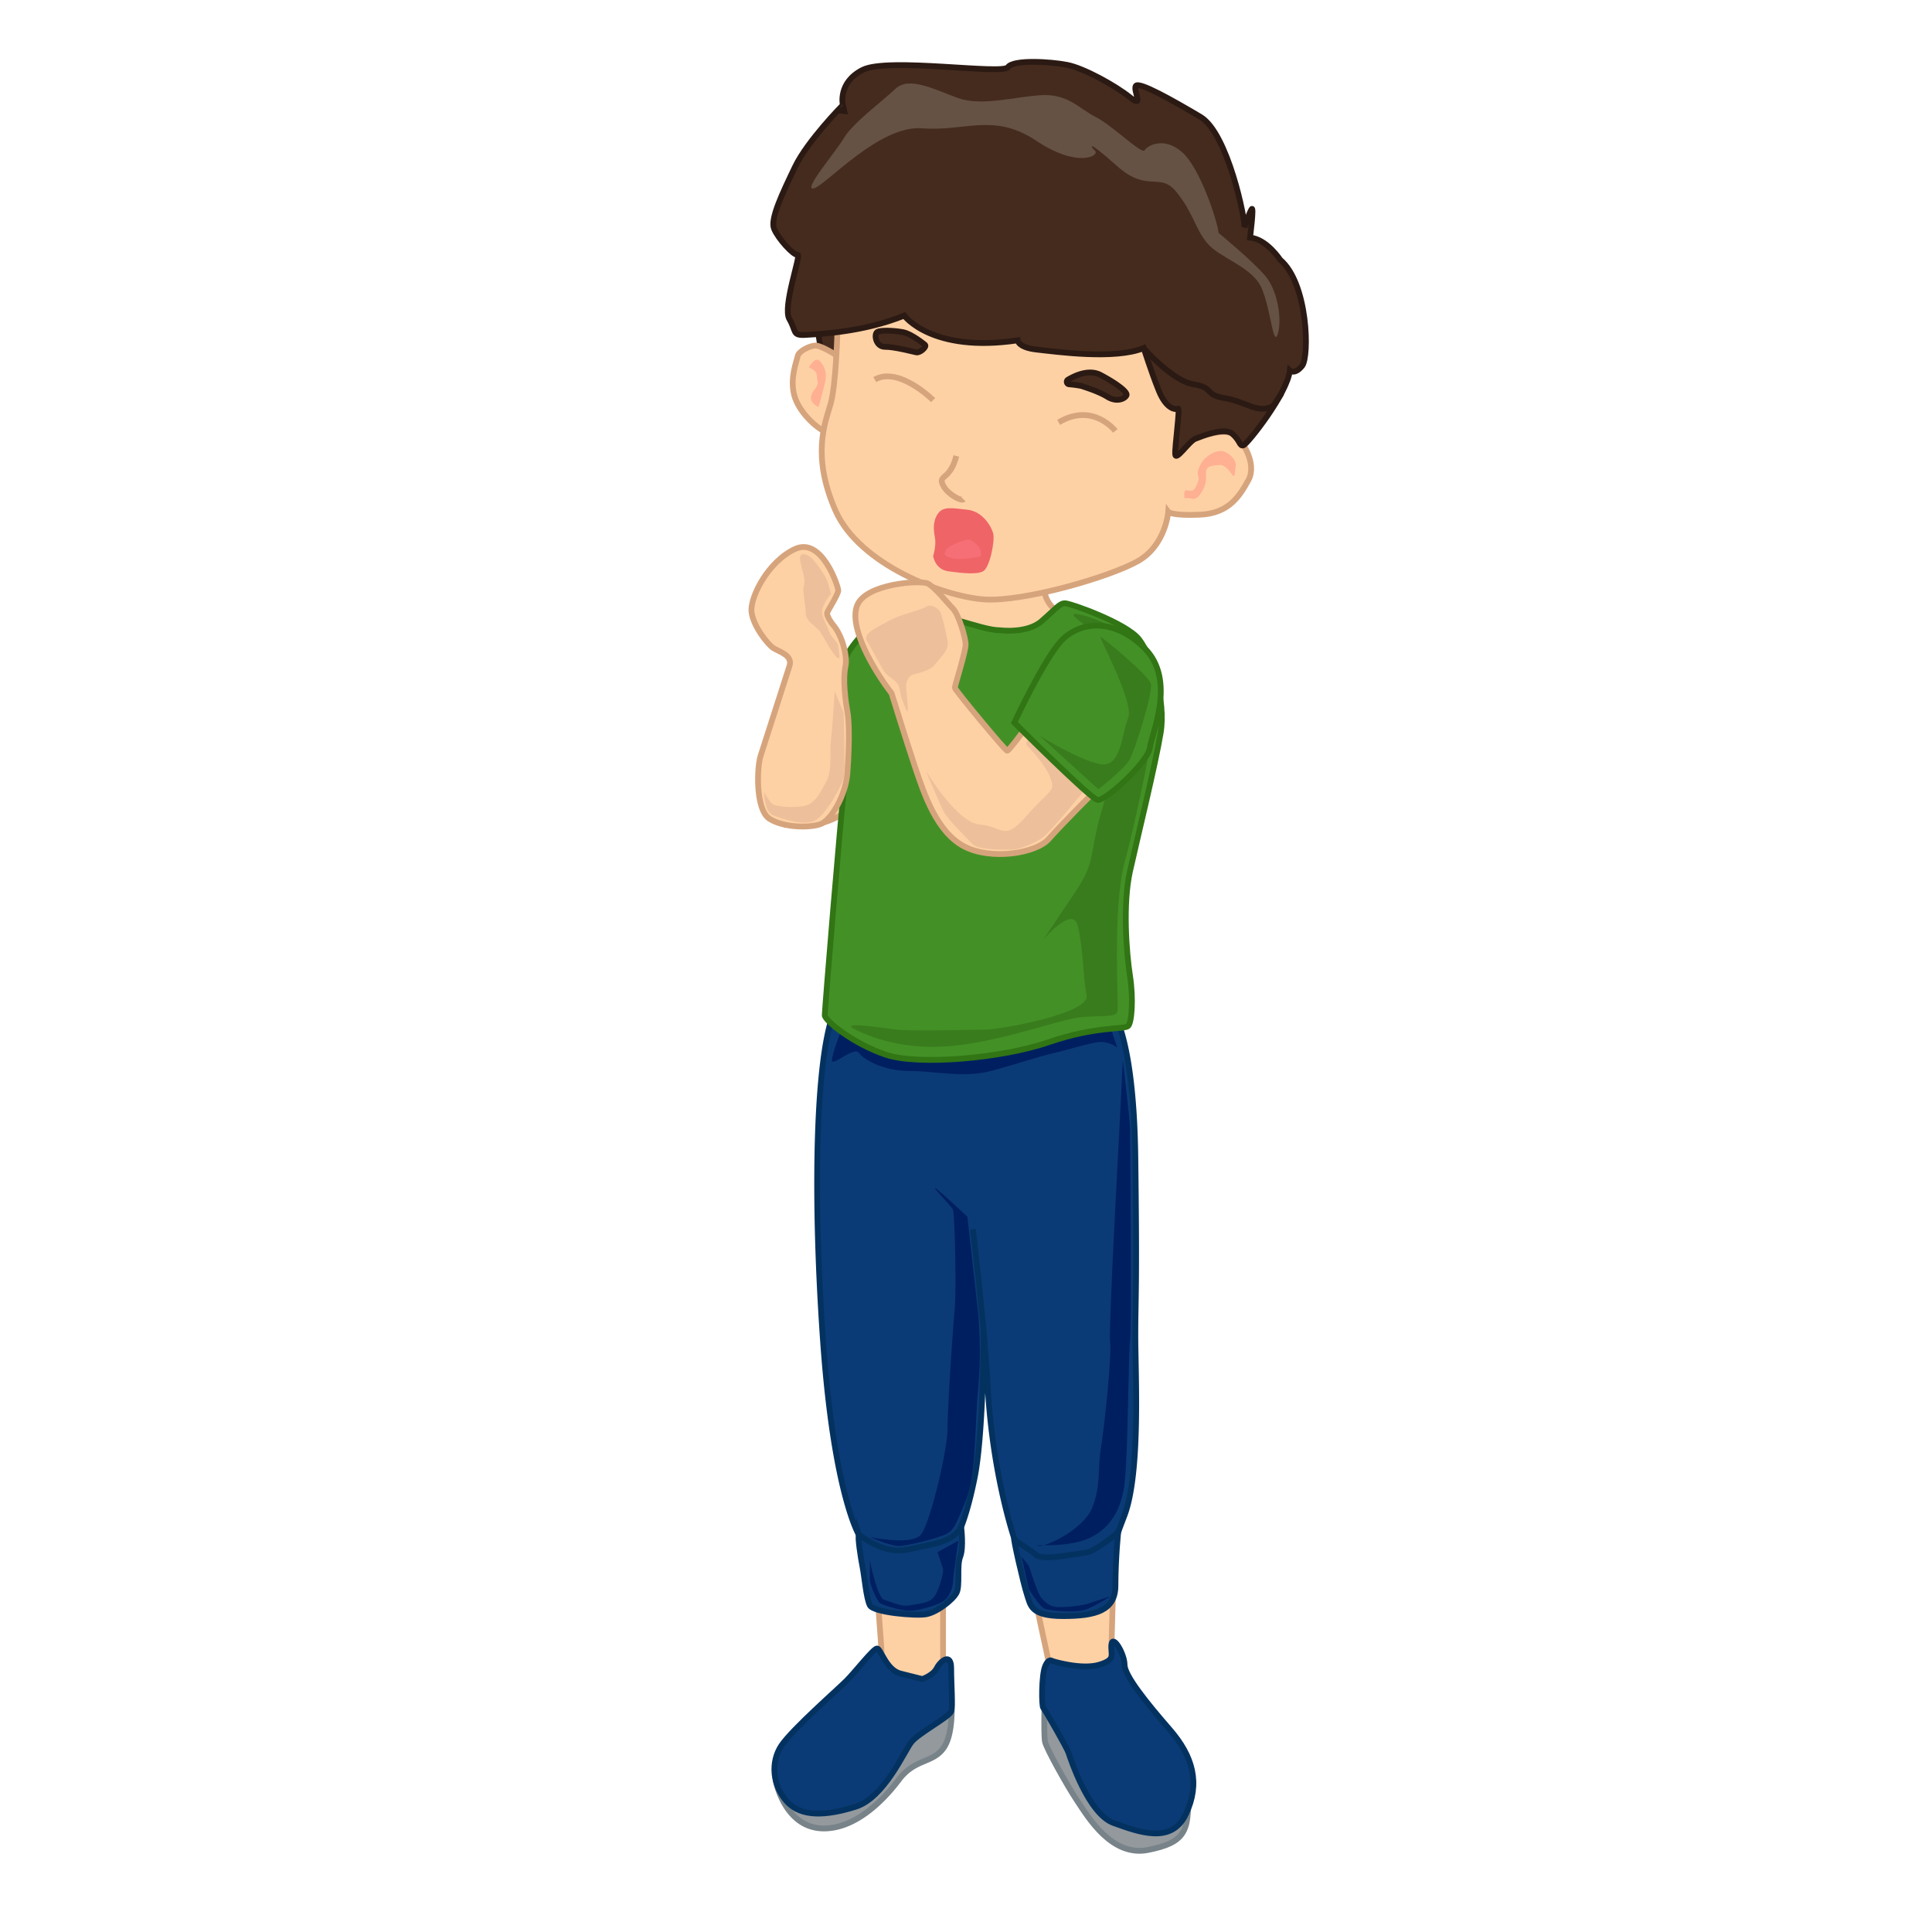 <svg id="Layer_2" data-name="Layer 2" xmlns="http://www.w3.org/2000/svg" viewBox="0 0 1000 1000"><defs><style>.cls-1{fill:#fed1a5;stroke:#d6a47c;}.cls-1,.cls-10,.cls-2,.cls-3,.cls-4{stroke-miterlimit:10;stroke-width:3px;}.cls-2{fill:#93999d;stroke:#778389;}.cls-3{fill:#0b3b76;stroke:#033260;}.cls-4{fill:#452b1e;stroke:#2b1a13;}.cls-5{fill:#ffb092;}.cls-6{fill:#655244;}.cls-7{fill:#ef6466;}.cls-8{fill:#f76f76;}.cls-9{fill:#001f60;}.cls-10{fill:#439126;stroke:#317515;}.cls-11{fill:#edbf9a;}.cls-12{fill:#397c1d;}</style></defs><title>sneeze</title><path class="cls-1" d="M488.12,807.15v60.53s-22.44,14.9-24.31,14.9-7.47-22.35-7.47-26.08-3.74-51.21-3.74-51.21Z"/><path class="cls-1" d="M576.45,810.41l-1.86,67s-19.64-.93-20.57-.93-10.28-12.1-10.28-12.1-10.28-46.56-10.28-50.28S576.45,810.41,576.45,810.41Z"/><path class="cls-2" d="M492.32,877.45s1.87,18.63-3.73,27-15,5.58-23.37,16.76-23.37,26.07-40.2,25.14-22.43-19.55-23.37-24.21a8.5,8.5,0,0,1,1.87-7.45l47.67-5.59Z"/><path class="cls-3" d="M477.37,869.07s5.61-1.86,7.48-5.58,7.47-8.38,7.47,0,.94,19.55,0,22.35S475.5,897,471.76,901.66s-14,28.87-29,33.53-28,5.58-35.52-2.8-8.41-20.48-2.8-28.86,29-28.87,33.65-33.52,14-16.76,15.89-16.76,4.67,11.17,12.15,13Z"/><path class="cls-2" d="M540.93,871.87s-.93,26.07,0,29.79,11.22,22.35,16.83,30.73,17.76,28.87,36.46,25.14,21.5-9.31,20.56-28.86-25.24-39.11-25.24-39.11Z"/><path class="cls-3" d="M544.67,859.76s-1.87-1.86-3.74,2.8S539.06,883,540,884s12.15,20.49,13.09,23.28,10.28,31.66,23.36,36.32,29.92,11.17,37.4-4.66,3.73-29.8-8.42-43.76-23.37-27.94-23.37-33.52-6-15.69-6.74-10.64,3,7.84-6.34,10.64S544.67,859.76,544.67,859.76Z"/><path class="cls-1" d="M552.62,319.23c-.94-.93-14-3.72-12.15-19.55s-58.89-5.59-58.89-5.59l1.86,41.9s43,6.52,45.81,4.66S552.62,319.23,552.62,319.23Z"/><path class="cls-3" d="M573.65,519.9s13.09,10.24,14,79.14,0,72.63,0,92.19,2.81,70.76-5.61,93.11-8.41,20.49-8.41,20.49-34.59,10.24-40.19,3.72a66.9,66.9,0,0,1-8.42-12.1s-12.15-35.39-14-83.81l-1.87-24.21s0,53.08-4.67,76.36-9.35,30.72-9.35,30.72l-1.87,4.66L468,810.41l-21.5-10.24-1.87-5.59S431.56,773.17,426,694s-3.74-154.57,7.47-174.12,102.83-8.38,102.83-8.38Z"/><path class="cls-3" d="M509.15,688.43s-4.67-46.55-5.61-52.14"/><path class="cls-3" d="M554,804.83s-15,2.79-17.76,0S526,798.31,525,796.45s4.68,23.27,6.55,28.86,1.87,11.17,18.69,11.17,27.11-2.79,27.11-15.82,1.42-29.74,1.65-28.37S567.11,802,564.3,803,554,804.83,554,804.83Z"/><path class="cls-3" d="M497.5,790.34s1.37,10.76-.5,15.42,0,14.9-1.87,18.62-10.28,10.24-15.89,11.17-27.11-.93-29-4.65-2.8-14.9-3.74-19.56-2.8-16.76-1.87-16.76,12.15,10.25,25.24,7.45S493.32,798.21,497.5,790.34Z"/><path class="cls-4" d="M422.83,168l4.48,28.62s11.33-7.87,10.72-9.84-2-26.26-2-26.26Z"/><path class="cls-1" d="M432.92,183.87s-8.13-5.29-11.15-5-8.42,2.91-8.92,5.58-4.07,11.18-1.78,20,11.57,17.12,16.15,19S432.92,183.87,432.92,183.87Z"/><path class="cls-5" d="M423.7,210.68s-4.58-1.85-3.92-5.41,3.85-4.76,3.4-7.62-.11-4.65-1.84-5.92a8.14,8.14,0,0,0-2.68-1.47s3.06-5.84,5.58-3.48a11.1,11.1,0,0,1,3.07,9.86C426.65,200.19,423.7,210.68,423.7,210.68Z"/><path class="cls-1" d="M604.68,264.91s-1.27,17.29-15.61,25.47-59.17,21.25-79.6,19.88-64.66-17.72-77.08-46.1-5.28-45.4-2.5-55,3.66-35.27,4-52.76,13.65-36,62.4-28,105.2,22.25,119.83,33.53,1.61,65,1.61,65,14.8-5.32,20.16-2.38,12.85,15.53,8.33,23.85-10.14,17.34-25.05,18S604.68,264.91,604.68,264.91Z"/><path class="cls-5" d="M613.66,253.8c.79-.49,3.63,1.66,5.25-1.7s1.78-4.26,1.16-6.23,1.17-6.23,3.57-8.52,6.86-5.07,10.49-3.41,6,4.91,5.48,7.57-.22,6.43-1.78,4.26-3.91-5.41-6.93-5.1-7,.44-6.7,4.19-.21,6.42-1.66,8.89-2.9,5-5.75,4.38-4,.12-3.8-.77S612.54,254.5,613.66,253.8Z"/><path class="cls-4" d="M644.09,117.74c.67-3.56-8.57-48.84-22.76-57.26s-32-18.49-33.46-16,4.65,12-3.06,5.84-23.8-15-32.34-16.71-28-2.91-30.76,1.15-62.09-5.2-75.15,1.39-10.31,18.23-10.31,18.23S418,72.84,411.54,86.31s-12.93,26.93-10.92,32,10.18,14.07,12.24,13.57-8,27-4.27,33.3,1.34,8.59,8.32,8.16,29.81-1.35,51.13-10c0,0,14.09,19.48,58.69,12.82,0,0,.28,3.75,9.94,4.79s40.37,5.41,55.33-.8c0,0,3.69,11.84,7.72,21.89s8.94,10.12,10.06,9.42-1.78,20-1.49,23.72,7.19-6.86,10.37-8.06,15-6.2,19.21-2.57,3.61,6.58,5.74,5.93,22.83-26.93,24-38.69c0,0,2.51,2.36,6.36-2.4s3.09-42.78-11.38-54.95c0,0-6.87-10.63-15.58-11.47,0,0,2.22-17.1.77-14.62S644.09,117.74,644.09,117.74Z"/><path class="cls-6" d="M630.75,120.58C630,114,621.24,87.25,612,78.9s-18-3.65-19.48-1.17-16.37-12.56-25.36-17.15-14.47-12.17-28.43-11.3S508.05,55.07,496,50.79,470.63,39.17,463.43,46s-22,17.7-26.39,25.13-22,27.87-15.78,26.35S455,64.64,477.35,66.4s37-8.2,58.9,6.39,33.06,7.63,30.55,5.27-4.7-6.49,11.34,7.84,22.16,2.65,30.94,13.66,9.33,18.52,15.76,26.29S648.19,138,653,149.1s6,30.78,8.33,23.86.21-22.13-6.22-29.9S630.75,120.58,630.75,120.58Z"/><path class="cls-4" d="M553.41,198.91a1.29,1.29,0,0,1-.67-2.36c3.94-2.35,11.07-5.57,16.93-2.45,8.57,4.57,14.11,8.85,13.39,10.51s-4.85,3.86-9.85.78-12.51-5.23-13.41-5.6A56,56,0,0,0,553.41,198.91Z"/><path class="cls-4" d="M478.86,178.55s-6.92-5.82-11.69-6.66-11.48-1.11-13.17,0-.77,7.68,4.13,7.63,14.31,2.52,16.21,2.86S479.67,179.61,478.86,178.55Z"/><path class="cls-1" d="M495,236c-1.17,4.5-2.59,7.1-4.64,9.29S486,247.78,488.6,252s9.1,7.54,10.13,6.44"/><path class="cls-4" d="M592,180.28s15,17,25.7,18.63,5.65,5.58,16.35,7.2,17,8.42,25,4l4.28-6.57"/><path class="cls-7" d="M483,287.73s.88,7.09,8,8,14.23,1.78,17.79,0,6.22-15.94,5.33-19.49-5.33-11.51-13.34-12.4-12.45-1.77-15.12,1.77-2.66,8-1.78,12.41S483,287.73,483,287.73Z"/><path class="cls-1" d="M577.29,223.06s-11.56-15.06-29.35-4.43"/><path class="cls-1" d="M483,207.11s-17.79-17.72-30.24-10.63"/><path class="cls-8" d="M507.47,288.17s-10.67,1.78-14.23.89-5.33-1.77-3.55-4.43,9.78-5.32,11.56-5.32S509.25,283.74,507.47,288.17Z"/><path class="cls-9" d="M454.93,796.45c1.87,0,16.83,2.79,21.5-1.87s14-43.76,14-54.93,2.8-52.15,3.73-62.39,0-49.35-.93-51.21-9.35-10.25-9.35-11.18,16.83,14.9,16.83,14.9l5.61,50.28a218.23,218.23,0,0,1,0,38.18c-1.87,20.48-.94,44.69-6.55,58.66s-6.54,15.83-11.21,17.69-18.7,5.59-23.37,5.59-15-4.66-15-4.66Z"/><path class="cls-9" d="M450.26,807.62s3.74,19.55,7.48,20.48,8.41,3.73,13.09,2.8,9.34-.93,12.15-3.73,5.61-13.42,5.14-15.09-2.89-8.65-2.89-8.65l10.83-6s-2.8,18.62-2.8,21.41-1.87,8-5.14,10.05-12.62,4.85-17.29,4.85-13.09-2.79-15-3.72-5.61-10.25-5.61-12.11Z"/><path class="cls-9" d="M532.52,810.41s4.67,14.9,6.54,16.76,3.74,4.66,9.35,4.66,12.15-.93,15-1.86l11.22-3.73s-9.35,6.52-15,7.45-15.89,0-18.7-.93-8.41-10.24-8.41-10.24l-3.74-16.76Z"/><path class="cls-9" d="M579.26,586.94s-5.61,102.42-4.67,108-2.81,42.83-4.68,54,0,20.48-4.67,31.66-24.31,20.48-28,19.55,12.16.93,23.37-2.79,19.63-13,21.5-29.8,1.87-67,2.81-73.56,0-106.15,0-109.88-3.74-35.38-3.74-35.38Z"/><path class="cls-9" d="M437.17,529.21c-.93,1.86-6.54,15.83-6.54,19.55s11.22-7.45,14-3.72,13.09,9.31,26.18,9.31,28,3.72,42.06,0,24.3-7.45,32.72-9.31,21.5-6.52,26.17-5.59,6.54,2.79,6.54,2.79l-5.6-16.76s-102.83,7.45-105.63,7.45S437.17,529.21,437.17,529.21Z"/><path class="cls-1" d="M407.5,426.5c1-.21,20.33,4.94,35.28-10.89s14-31.66,14-31.66l-10.28-12.11-29.91,10.25Z"/><path class="cls-10" d="M517.56,326.22s14,1.86,21.5-4.66,9.35-9.31,12.16-9.31,31.78,10.24,38.32,18.62,14,31.66,11.22,48.42-12.15,54.94-15.89,71.7-1.87,41.9,0,54,.93,24.21-.94,26.07-16.82,0-41.13,8.38-67.3,12.1-84.13,6.52-31.78-17.69-31.78-20.49,8.41-105.22,10.28-120.11-.93-58.67,0-63.32,14-24.21,31.79-25.14S507.28,326.22,517.56,326.22Z"/><path class="cls-1" d="M529.72,378.36s-7.48,10.24-8.42,10.24S494.19,357,494.19,356s5.61-18.62,5.61-22.34-3.74-15.83-6.54-18.63-9.35-11.17-13.09-13-31.78,0-36.45,11.17,8.41,33.52,17.76,45.63c0,0,7.48,24.21,12.15,38.17s11.22,33.53,25.24,41,37.39,3.72,43.93-3.73S568,408.16,568,408.16l-27.11-27Z"/><path class="cls-1" d="M438.56,400.57s1.87-22.35,0-32.59-1.86-19.55-.93-23.28-.93-14.9-6.54-21.41c0,0-3.74-4.66-2.81-6.52s5.61-9.31,5.61-11.18-8.41-27.93-22.43-21.41S388.09,309.32,389,316.77s8.41,16.76,11.22,18.62,10.28,3.73,8.41,9.31-13.08,41-14.95,46.56-2.81,27.93,4.67,32.59,20.56,4.66,26.17,2.79S437.63,411.75,438.56,400.57Z"/><path class="cls-11" d="M560.56,410S543.74,430.51,540,433.3s-12.15,6.52-16.83,6.52-16.82,0-19.63-2.8-13.08-13-15-16.76-9.35-21.41-9.35-21.41,15.89,27,28,27.93,12.15,9.31,24.31-4.65,14.95-12.11,12.15-19.56-11.22-15.83-12.15-16.76,0-4.65,4.67-1.86,20.69,11.43,21.56,14.56S560.56,410,560.56,410Z"/><path class="cls-11" d="M432,357.74s-.93,16.76-1.87,25.14.94,15.83-2.8,22.35-5.61,11.17-12.15,12.1-13.09,0-15-.93-4.67-6.52-4.67-6.52,0,10.25,4.67,12.11,15.89,5.58,21.5,2.79,14-17.69,15-22.35,0-33.52,0-33.52Z"/><path class="cls-11" d="M449.33,332.74c.58.72,6.54,12.1,8.41,14.89s6.54,4.66,7.48,7.45.93,5.59,1.87,7.45,2.8,8.38,2.8,4.66S469,357,469,355.08s.93-4.65,2.8-5.58,9.35-1.87,12.15-5.59,7.48-7.45,6.55-12.11-2.81-13-3.74-14.89-4.68-4.66-7.48-2.8-13.09,3.73-19.63,7.45S445.59,328.08,449.33,332.74Z"/><path class="cls-11" d="M430.15,307.46c-1.87,1.86-4.67,6.52-4.67,9.31s2.8,7.45,3.74,10.24,4.67,5.59,4.67,7.45,1.87,8.38-.93,5.59-6.55-10.25-8.42-13-7.48-5.59-7.48-9.31-1.86-12.11-.93-14.9-.93-7.45-1.87-12.1,1.87-4.66,4.67-2.8,8.42,10.25,9.35,13S430.15,307.46,430.15,307.46Z"/><path class="cls-12" d="M584.87,365.33c-.94,13-13.09,46.55-16.83,62.38s-1.87,19.56-11.22,33.52L540,486.37s15-17.69,17.76-7.44,2.8,27,4.67,36.31-44.87,17.69-52.34,17.69-38.09.93-46.15,0-30.51-4.65-21.16,0,29,12.11,58,7.45,48.46-13.2,60.22-14,16.43.08,17.36-2.71-2.8-53.07,3.74-77.28S598,375.57,598,368.12s-6.54-28.87-10.28-35.38-28-15.83-31.78-14.9S580.19,334.6,583,343,584.87,365.33,584.87,365.33Z"/><path class="cls-10" d="M525,374s39,39,43,40,26.28-19.73,27.14-26.87,13.86-35-2.64-51.56S558,322,549,332,525,374,525,374Z"/><path class="cls-12" d="M538,380.78,568.5,408.5s13-10,16-15,12.39-35.17,11.2-39.59-25-24.11-26.09-24.26,17.71,34.24,14.3,42.05-3.41,25.8-14.41,23.8S538,380.78,538,380.78Z"/></svg>
